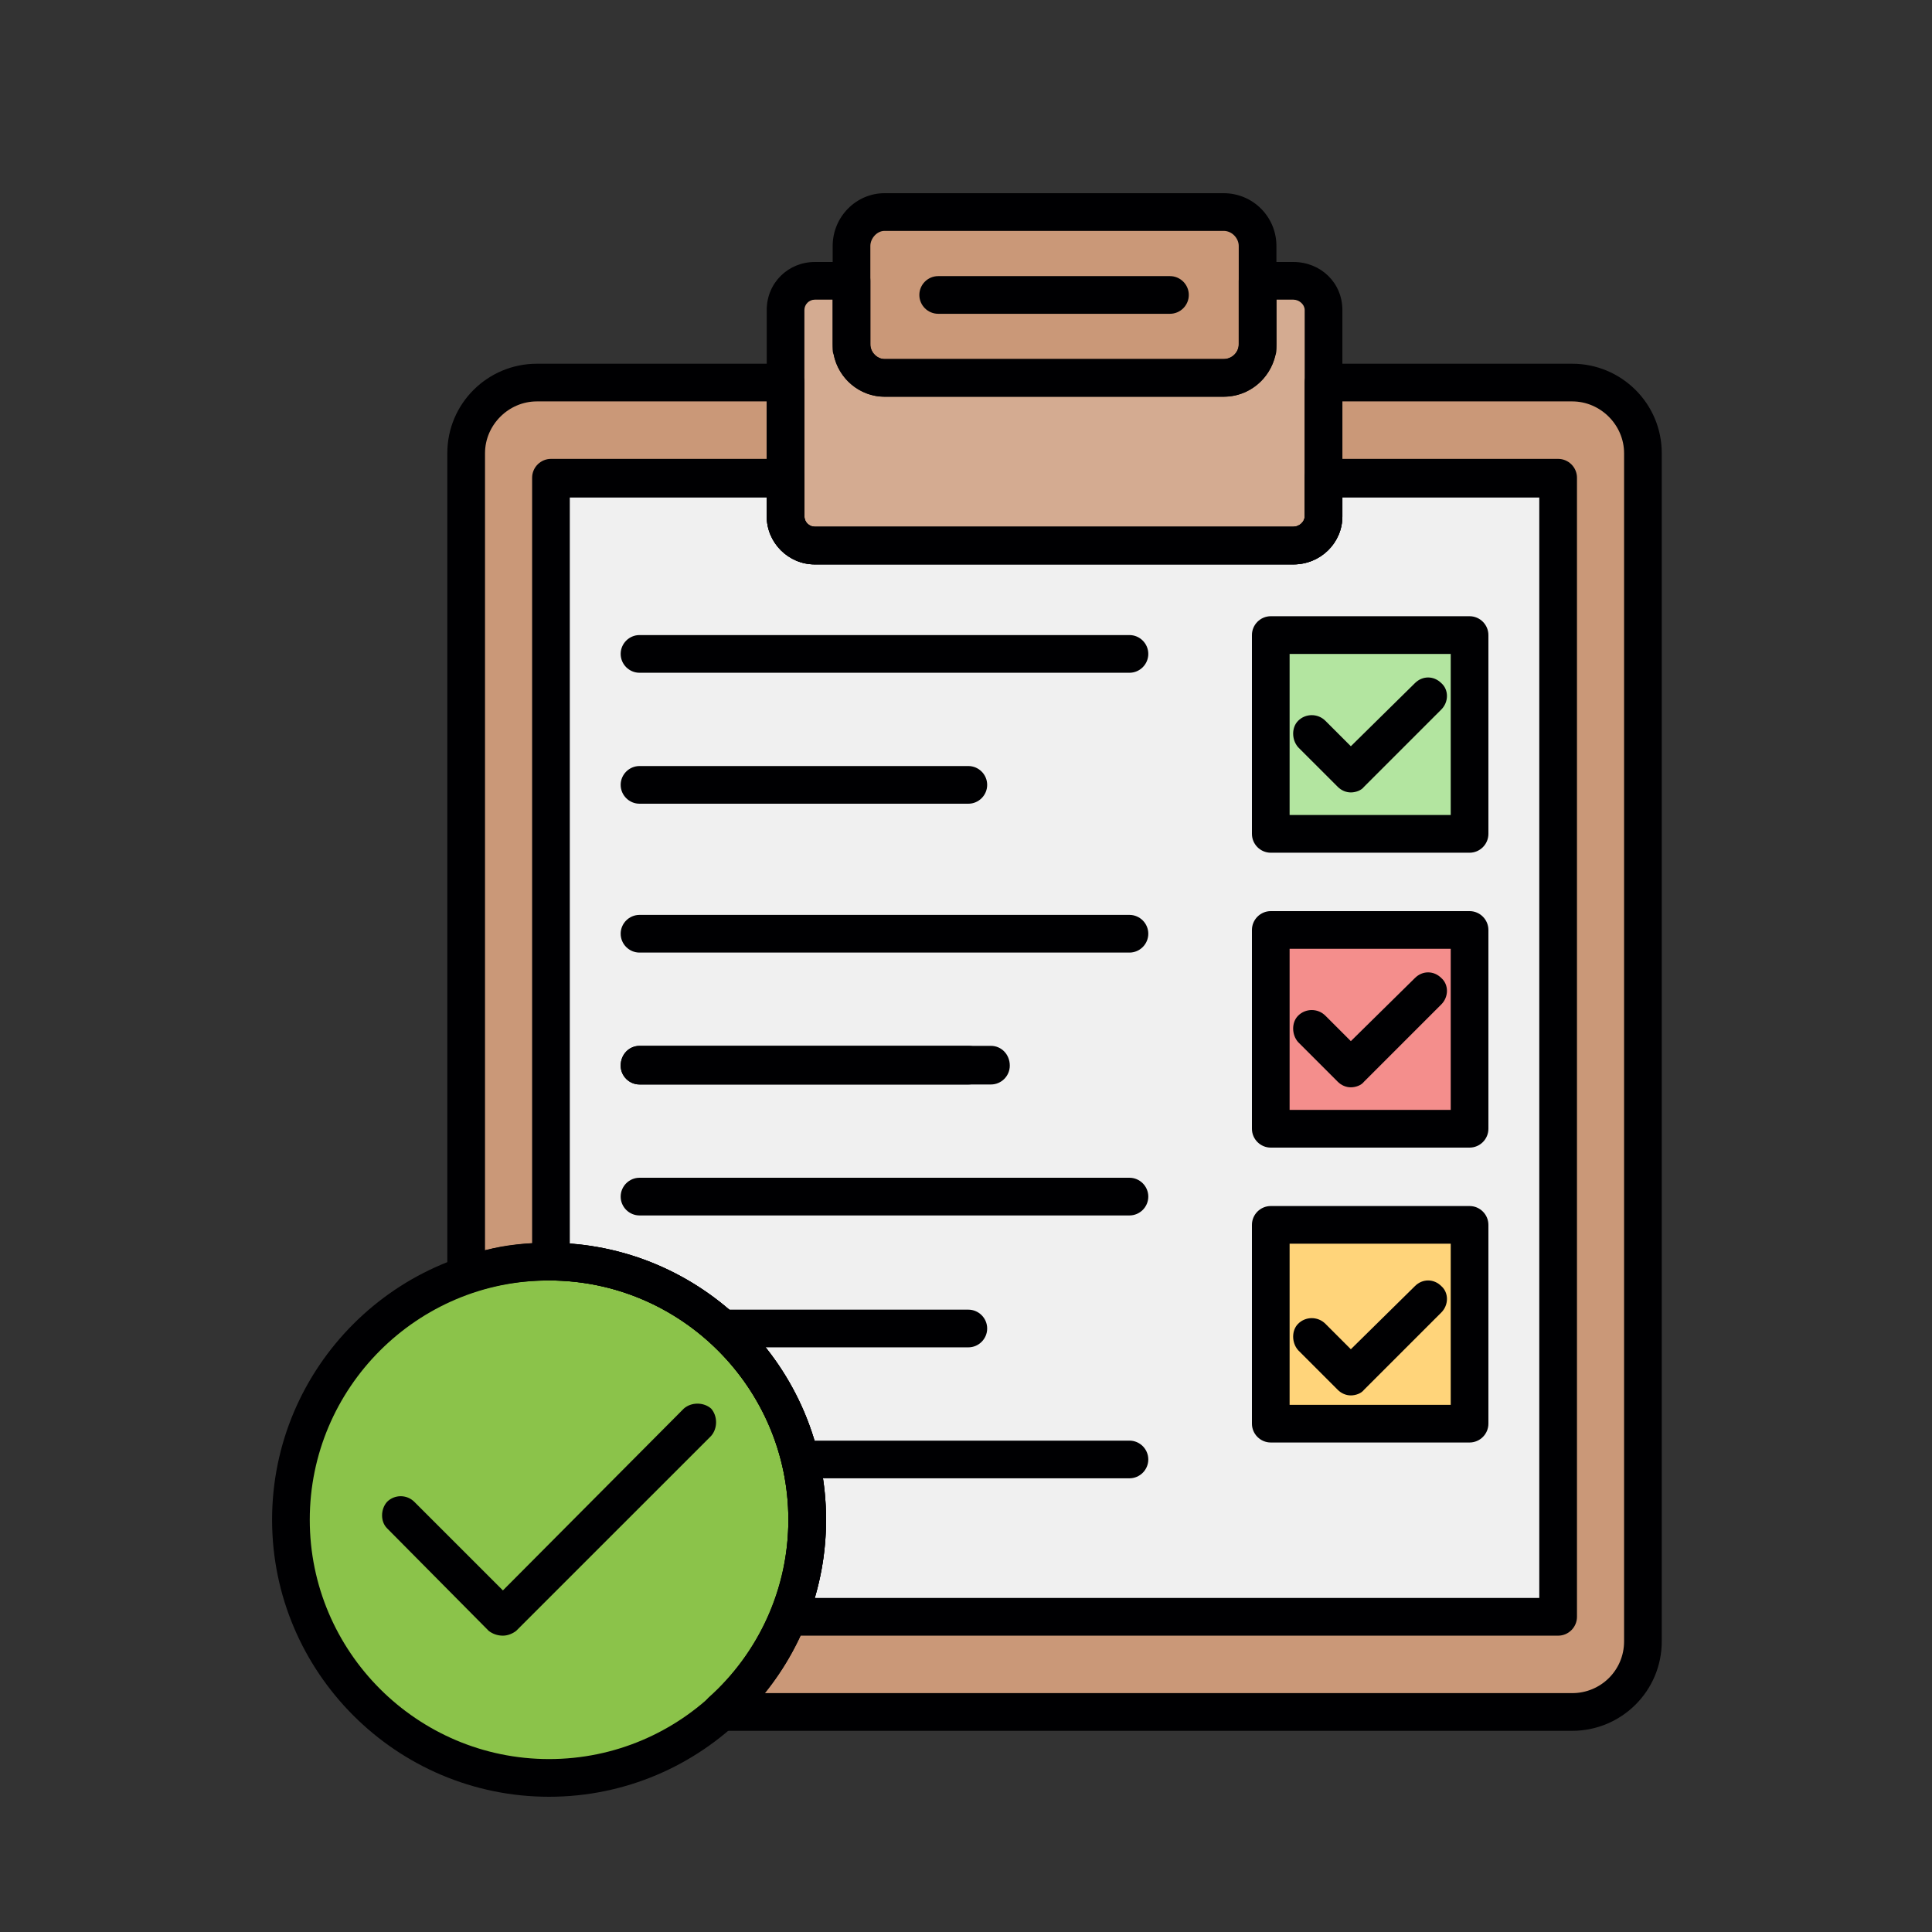 <svg xmlns="http://www.w3.org/2000/svg" xmlns:xlink="http://www.w3.org/1999/xlink" width="500" zoomAndPan="magnify" viewBox="0 0 375 375" height="500" preserveAspectRatio="xMidYMid meet" version="1.0"><rect x="0" y="0" width="375" height="375" fill="#333333" stroke="none"/><defs><clipPath id="d8069a3476"><path d="M 161 37.5 L 248 37.5 L 248 77 L 161 77 Z M 161 37.5 " clip-rule="nonzero"/></clipPath><clipPath id="2b45417e5a"><path d="M 52 241 L 161 241 L 161 348.75 L 52 348.75 Z M 52 241 " clip-rule="nonzero"/></clipPath></defs><path fill="#f0f0f0" d="M 106.941 244.879 C 119.742 244.879 131.445 249.816 140.223 257.863 C 147.539 264.445 153.023 273.406 155.402 283.281 C 156.316 287.121 156.684 290.961 156.684 294.984 C 156.684 301.57 155.402 307.969 153.023 313.82 L 302.434 313.82 L 302.434 92.727 L 256.898 92.727 L 256.898 100.227 C 256.898 103.336 254.336 105.895 251.047 105.895 L 158.145 105.895 C 155.035 105.895 152.477 103.336 152.477 100.227 L 152.477 92.727 L 106.941 92.727 Z M 246.656 237.746 L 285.242 237.746 L 285.242 276.332 L 246.656 276.332 Z M 246.656 219.094 L 246.656 180.508 L 285.242 180.508 L 285.242 219.094 Z M 246.656 161.855 L 246.656 123.266 L 285.242 123.266 L 285.242 161.855 Z M 246.656 161.855 " fill-opacity="1" fill-rule="evenodd"/><path fill="#d4ab91" d="M 158.145 105.895 L 251.047 105.895 C 254.336 105.895 256.898 103.336 256.898 100.227 L 256.898 60.176 C 256.898 57.066 254.336 54.508 251.047 54.508 L 244.098 54.508 L 244.098 67.676 C 243.547 70.781 240.805 73.344 237.512 73.344 L 171.68 73.344 C 168.387 73.344 165.645 70.781 165.277 67.676 L 165.277 54.508 L 158.145 54.508 C 155.035 54.508 152.477 57.066 152.477 60.176 L 152.477 100.227 C 152.477 103.336 155.035 105.895 158.145 105.895 Z M 158.145 105.895 " fill-opacity="1" fill-rule="evenodd"/><path fill="#ca9878" d="M 171.68 73.344 L 237.512 73.344 C 240.805 73.344 243.547 70.781 244.098 67.676 C 244.098 67.309 244.098 66.941 244.098 66.758 L 244.098 47.742 C 244.098 44.266 241.168 41.156 237.512 41.156 L 171.68 41.156 C 168.203 41.156 165.277 44.266 165.277 47.742 L 165.277 66.758 C 165.277 66.941 165.277 67.309 165.277 67.676 C 165.645 70.781 168.387 73.344 171.68 73.344 Z M 171.68 73.344 " fill-opacity="1" fill-rule="evenodd"/><path fill="#ca9878" d="M 256.898 74.258 L 256.898 92.727 L 302.434 92.727 L 302.434 313.82 L 153.023 313.82 C 150.098 320.953 145.711 327.355 140.043 332.293 L 305.176 332.293 C 312.672 332.293 318.891 326.258 318.891 318.574 L 318.891 87.973 C 318.891 80.477 312.672 74.258 305.176 74.258 Z M 256.898 74.258 " fill-opacity="1" fill-rule="evenodd"/><path fill="#b3e5a0" d="M 246.656 123.266 L 285.242 123.266 L 285.242 161.855 L 246.656 161.855 Z M 246.656 123.266 " fill-opacity="1" fill-rule="evenodd"/><path fill="#f48e8c" d="M 246.656 180.508 L 285.242 180.508 L 285.242 219.094 L 246.656 219.094 Z M 246.656 180.508 " fill-opacity="1" fill-rule="evenodd"/><path fill="#ffd47a" d="M 246.656 237.746 L 285.242 237.746 L 285.242 276.332 L 246.656 276.332 Z M 246.656 237.746 " fill-opacity="1" fill-rule="evenodd"/><path fill="#8bc34a" d="M 155.402 283.281 C 153.023 273.223 147.539 264.445 140.223 257.863 C 131.445 249.816 119.742 244.879 106.941 244.879 C 106.758 244.879 106.758 244.879 106.574 244.879 C 100.906 244.879 95.602 245.793 90.48 247.438 C 70.73 254.203 56.469 272.859 56.469 294.984 C 56.469 322.598 78.961 345.094 106.574 345.094 C 119.375 345.094 131.082 340.336 140.043 332.293 C 145.711 327.355 150.098 320.953 153.023 313.82 C 155.402 307.969 156.684 301.57 156.684 294.984 C 156.684 290.961 156.316 287.121 155.402 283.281 Z M 155.402 283.281 " fill-opacity="1" fill-rule="evenodd"/><path fill="#ca9878" d="M 106.941 244.879 L 106.941 92.727 L 152.477 92.727 L 152.477 74.258 L 104.199 74.258 C 96.699 74.258 90.48 80.477 90.48 87.973 L 90.48 247.438 C 95.602 245.793 100.906 244.879 106.574 244.879 C 106.758 244.879 106.758 244.879 106.941 244.879 Z M 106.941 244.879 " fill-opacity="1" fill-rule="evenodd"/><path fill="#000002" d="M 305.176 335.949 L 140.043 335.949 C 138.395 335.949 137.113 335.035 136.566 333.754 C 136.02 332.293 136.383 330.645 137.48 329.547 C 147.355 320.77 153.023 308.152 153.023 294.984 C 153.023 269.383 132.176 248.535 106.574 248.535 C 101.453 248.535 96.516 249.266 91.578 250.914 C 90.48 251.277 89.203 251.098 88.289 250.547 C 87.375 249.816 86.824 248.719 86.824 247.438 L 86.824 87.973 C 86.824 78.281 94.688 70.602 104.199 70.602 L 152.477 70.602 C 154.488 70.602 156.133 72.246 156.133 74.258 L 156.133 100.227 C 156.133 101.324 157.047 102.238 158.145 102.238 L 251.047 102.238 C 252.141 102.238 253.238 101.324 253.238 100.227 L 253.238 74.258 C 253.238 72.246 254.887 70.602 256.898 70.602 L 305.176 70.602 C 314.684 70.602 322.547 78.281 322.547 87.973 L 322.547 318.574 C 322.547 328.27 314.684 335.949 305.176 335.949 Z M 148.453 328.633 L 305.176 328.633 C 310.66 328.633 315.234 324.246 315.234 318.574 L 315.234 87.973 C 315.234 82.488 310.66 77.914 305.176 77.914 L 260.555 77.914 L 260.555 100.227 C 260.555 105.348 256.348 109.551 251.047 109.551 L 158.145 109.551 C 153.023 109.551 148.82 105.348 148.82 100.227 L 148.82 77.914 L 104.199 77.914 C 98.711 77.914 94.141 82.488 94.141 87.973 L 94.141 242.684 C 98.164 241.586 102.371 241.219 106.574 241.219 C 136.199 241.219 160.34 265.359 160.34 294.984 C 160.34 307.238 156.133 319.125 148.453 328.633 Z M 148.453 328.633 " fill-opacity="1" fill-rule="evenodd"/><path fill="#000002" d="M 302.434 317.48 L 153.023 317.48 C 151.93 317.48 150.648 316.746 150.098 315.832 C 149.367 314.734 149.184 313.457 149.734 312.359 C 151.93 306.871 153.023 301.02 153.023 294.984 C 153.023 269.566 132.359 248.719 106.941 248.535 C 104.93 248.535 103.285 246.891 103.285 244.879 L 103.285 92.727 C 103.285 90.715 104.93 89.07 106.941 89.07 L 152.477 89.07 C 154.488 89.07 156.133 90.715 156.133 92.727 L 156.133 100.227 C 156.133 101.324 157.047 102.238 158.145 102.238 L 251.047 102.238 C 252.141 102.238 253.238 101.324 253.238 100.227 L 253.238 92.727 C 253.238 90.715 254.887 89.07 256.898 89.07 L 302.434 89.07 C 304.445 89.07 306.09 90.715 306.09 92.727 L 306.09 313.82 C 306.09 315.832 304.445 317.48 302.434 317.48 Z M 158.145 310.164 L 298.773 310.164 L 298.773 96.566 L 260.555 96.566 L 260.555 100.227 C 260.555 105.348 256.348 109.551 251.047 109.551 L 158.145 109.551 C 153.023 109.551 148.82 105.348 148.82 100.227 L 148.82 96.566 L 110.598 96.566 L 110.598 241.402 C 138.395 243.414 160.34 266.824 160.34 294.984 C 160.34 300.105 159.609 305.227 158.145 310.164 Z M 158.145 310.164 " fill-opacity="1" fill-rule="evenodd"/><path fill="#000002" d="M 251.047 109.551 L 158.145 109.551 C 153.023 109.551 148.82 105.348 148.82 100.227 L 148.82 60.176 C 148.82 54.871 153.023 50.852 158.145 50.852 L 165.277 50.852 C 167.289 50.852 168.934 52.312 168.934 54.508 L 168.934 66.941 C 168.934 66.941 168.934 67.125 168.934 67.125 C 169.117 68.59 170.398 69.688 171.68 69.688 L 237.512 69.688 C 238.977 69.688 240.254 68.59 240.438 67.125 C 240.438 67.125 240.438 66.941 240.438 66.941 L 240.438 54.508 C 240.438 52.312 242.086 50.852 244.098 50.852 L 251.047 50.852 C 256.348 50.852 260.555 54.871 260.555 60.176 L 260.555 100.227 C 260.555 105.348 256.348 109.551 251.047 109.551 Z M 158.145 58.164 C 157.047 58.164 156.133 59.078 156.133 60.176 L 156.133 100.227 C 156.133 101.324 157.047 102.238 158.145 102.238 L 251.047 102.238 C 252.141 102.238 253.238 101.324 253.238 100.227 L 253.238 60.176 C 253.238 59.078 252.141 58.164 251.047 58.164 L 247.754 58.164 L 247.754 67.676 C 247.754 68.039 247.754 68.406 247.57 68.953 C 246.473 73.527 242.449 77 237.512 77 L 171.68 77 C 166.922 77 162.719 73.527 161.805 68.77 C 161.621 68.406 161.621 68.039 161.621 67.676 L 161.621 58.164 Z M 158.145 58.164 " fill-opacity="1" fill-rule="evenodd"/><g clip-path="url(#d8069a3476)"><path fill="#000002" d="M 237.512 77 L 171.68 77 C 166.191 77 161.621 72.43 161.621 66.758 L 161.621 47.742 C 161.621 42.07 166.191 37.5 171.68 37.5 L 237.512 37.5 C 243.18 37.5 247.754 42.07 247.754 47.742 L 247.754 66.758 C 247.754 72.43 243.18 77 237.512 77 Z M 171.68 44.816 C 170.215 44.816 168.934 46.277 168.934 47.742 L 168.934 66.758 C 168.934 68.406 170.215 69.688 171.68 69.688 L 237.512 69.688 C 239.16 69.688 240.438 68.406 240.438 66.758 L 240.438 47.742 C 240.438 46.277 239.16 44.816 237.512 44.816 Z M 171.68 44.816 " fill-opacity="1" fill-rule="evenodd"/></g><path fill="#000002" d="M 227.09 60.906 L 182.102 60.906 C 180.09 60.906 178.445 59.262 178.445 57.25 C 178.445 55.238 180.09 53.594 182.102 53.594 L 227.09 53.594 C 229.102 53.594 230.746 55.238 230.746 57.25 C 230.746 59.262 229.102 60.906 227.09 60.906 Z M 227.09 60.906 " fill-opacity="1" fill-rule="evenodd"/><path fill="#000002" d="M 219.227 130.582 L 124.133 130.582 C 122.121 130.582 120.473 128.938 120.473 126.926 C 120.473 124.914 122.121 123.266 124.133 123.266 L 219.227 123.266 C 221.238 123.266 222.883 124.914 222.883 126.926 C 222.883 128.938 221.238 130.582 219.227 130.582 Z M 219.227 130.582 " fill-opacity="1" fill-rule="evenodd"/><path fill="#000002" d="M 187.953 156 L 124.133 156 C 122.121 156 120.473 154.355 120.473 152.344 C 120.473 150.332 122.121 148.688 124.133 148.688 L 187.953 148.688 C 189.965 148.688 191.609 150.332 191.609 152.344 C 191.609 154.355 189.965 156 187.953 156 Z M 187.953 156 " fill-opacity="1" fill-rule="evenodd"/><path fill="#000002" d="M 192.344 210.496 L 124.133 210.496 C 122.121 210.496 120.473 208.852 120.473 206.84 C 120.473 204.645 122.121 203 124.133 203 L 192.344 203 C 194.355 203 196 204.645 196 206.84 C 196 208.852 194.355 210.496 192.344 210.496 Z M 192.344 210.496 " fill-opacity="1" fill-rule="evenodd"/><path fill="#000002" d="M 187.953 261.52 L 140.223 261.52 C 138.211 261.52 136.566 259.875 136.566 257.863 C 136.566 255.852 138.211 254.203 140.223 254.203 L 187.953 254.203 C 189.965 254.203 191.609 255.852 191.609 257.863 C 191.609 259.875 189.965 261.52 187.953 261.52 Z M 187.953 261.52 " fill-opacity="1" fill-rule="evenodd"/><path fill="#000002" d="M 285.242 165.512 L 246.656 165.512 C 244.645 165.512 243 163.867 243 161.855 L 243 123.266 C 243 121.258 244.645 119.609 246.656 119.609 L 285.242 119.609 C 287.254 119.609 288.898 121.258 288.898 123.266 L 288.898 161.855 C 288.898 163.867 287.254 165.512 285.242 165.512 Z M 250.312 158.195 L 281.586 158.195 L 281.586 126.926 L 250.312 126.926 Z M 250.312 158.195 " fill-opacity="1" fill-rule="evenodd"/><path fill="#000002" d="M 219.227 184.895 L 124.133 184.895 C 122.121 184.895 120.473 183.25 120.473 181.238 C 120.473 179.227 122.121 177.582 124.133 177.582 L 219.227 177.582 C 221.238 177.582 222.883 179.227 222.883 181.238 C 222.883 183.25 221.238 184.895 219.227 184.895 Z M 219.227 184.895 " fill-opacity="1" fill-rule="evenodd"/><path fill="#000002" d="M 187.953 210.496 L 124.133 210.496 C 122.121 210.496 120.473 208.852 120.473 206.84 C 120.473 204.645 122.121 203 124.133 203 L 187.953 203 C 189.965 203 191.609 204.645 191.609 206.84 C 191.609 208.852 189.965 210.496 187.953 210.496 Z M 187.953 210.496 " fill-opacity="1" fill-rule="evenodd"/><path fill="#000002" d="M 219.227 235.918 L 124.133 235.918 C 122.121 235.918 120.473 234.27 120.473 232.262 C 120.473 230.25 122.121 228.602 124.133 228.602 L 219.227 228.602 C 221.238 228.602 222.883 230.25 222.883 232.262 C 222.883 234.27 221.238 235.918 219.227 235.918 Z M 219.227 235.918 " fill-opacity="1" fill-rule="evenodd"/><path fill="#000002" d="M 219.227 286.938 L 155.402 286.938 C 153.391 286.938 151.746 285.293 151.746 283.281 C 151.746 281.27 153.391 279.625 155.402 279.625 L 219.227 279.625 C 221.238 279.625 222.883 281.27 222.883 283.281 C 222.883 285.293 221.238 286.938 219.227 286.938 Z M 219.227 286.938 " fill-opacity="1" fill-rule="evenodd"/><path fill="#000002" d="M 285.242 222.75 L 246.656 222.75 C 244.645 222.75 243 221.105 243 219.094 L 243 180.508 C 243 178.496 244.645 176.848 246.656 176.848 L 285.242 176.848 C 287.254 176.848 288.898 178.496 288.898 180.508 L 288.898 219.094 C 288.898 221.105 287.254 222.75 285.242 222.75 Z M 250.312 215.434 L 281.586 215.434 L 281.586 184.164 L 250.312 184.164 Z M 250.312 215.434 " fill-opacity="1" fill-rule="evenodd"/><path fill="#000002" d="M 285.242 279.988 L 246.656 279.988 C 244.645 279.988 243 278.344 243 276.332 L 243 237.746 C 243 235.734 244.645 234.09 246.656 234.09 L 285.242 234.09 C 287.254 234.09 288.898 235.734 288.898 237.746 L 288.898 276.332 C 288.898 278.344 287.254 279.988 285.242 279.988 Z M 250.312 272.676 L 281.586 272.676 L 281.586 241.402 L 250.312 241.402 Z M 250.312 272.676 " fill-opacity="1" fill-rule="evenodd"/><path fill="#000002" d="M 262.199 153.809 C 261.285 153.809 260.371 153.441 259.641 152.711 L 251.961 145.031 C 250.68 143.566 250.68 141.188 251.961 139.91 C 253.422 138.445 255.801 138.445 257.262 139.91 L 262.199 144.848 L 274.637 132.594 C 276.098 131.133 278.293 131.133 279.758 132.594 C 281.219 133.875 281.219 136.25 279.758 137.715 L 264.762 152.711 C 264.211 153.441 263.113 153.809 262.199 153.809 Z M 262.199 153.809 " fill-opacity="1" fill-rule="evenodd"/><path fill="#000002" d="M 262.199 211.047 C 261.285 211.047 260.371 210.68 259.641 209.949 L 251.961 202.27 C 250.68 200.805 250.68 198.43 251.961 197.148 C 253.422 195.684 255.801 195.684 257.262 197.148 L 262.199 202.086 L 274.637 189.832 C 276.098 188.371 278.293 188.371 279.758 189.832 C 281.219 191.113 281.219 193.492 279.758 194.953 L 264.762 209.949 C 264.211 210.68 263.113 211.047 262.199 211.047 Z M 262.199 211.047 " fill-opacity="1" fill-rule="evenodd"/><path fill="#000002" d="M 262.199 270.848 C 261.285 270.848 260.371 270.48 259.641 269.75 L 251.961 262.066 C 250.68 260.605 250.68 258.227 251.961 256.949 C 253.422 255.484 255.801 255.484 257.262 256.949 L 262.199 261.887 L 274.637 249.633 C 276.098 248.168 278.293 248.168 279.758 249.633 C 281.219 250.914 281.219 253.289 279.758 254.754 L 264.762 269.75 C 264.211 270.48 263.113 270.848 262.199 270.848 Z M 262.199 270.848 " fill-opacity="1" fill-rule="evenodd"/><g clip-path="url(#2b45417e5a)"><path fill="#000002" d="M 106.574 348.75 C 76.949 348.75 52.812 324.609 52.812 294.984 C 52.812 265.359 76.949 241.219 106.574 241.219 C 136.199 241.219 160.34 265.359 160.34 294.984 C 160.34 324.609 136.199 348.75 106.574 348.75 Z M 106.574 248.535 C 80.973 248.535 60.125 269.383 60.125 294.984 C 60.125 320.586 80.973 341.434 106.574 341.434 C 132.176 341.434 153.023 320.586 153.023 294.984 C 153.023 269.383 132.176 248.535 106.574 248.535 Z M 106.574 248.535 " fill-opacity="1" fill-rule="evenodd"/></g><path fill="#000002" d="M 97.613 317.48 C 96.516 317.48 95.602 317.113 94.871 316.562 L 75.121 296.633 C 73.84 295.352 73.84 292.973 75.121 291.512 C 76.586 290.047 78.961 290.047 80.426 291.512 L 97.613 308.699 L 132.727 273.406 C 134.188 272.125 136.566 272.125 138.031 273.406 C 139.309 274.871 139.309 277.246 138.031 278.711 L 100.176 316.562 C 99.441 317.113 98.527 317.48 97.613 317.48 Z M 97.613 317.48 " fill-opacity="1" fill-rule="evenodd"/></svg>